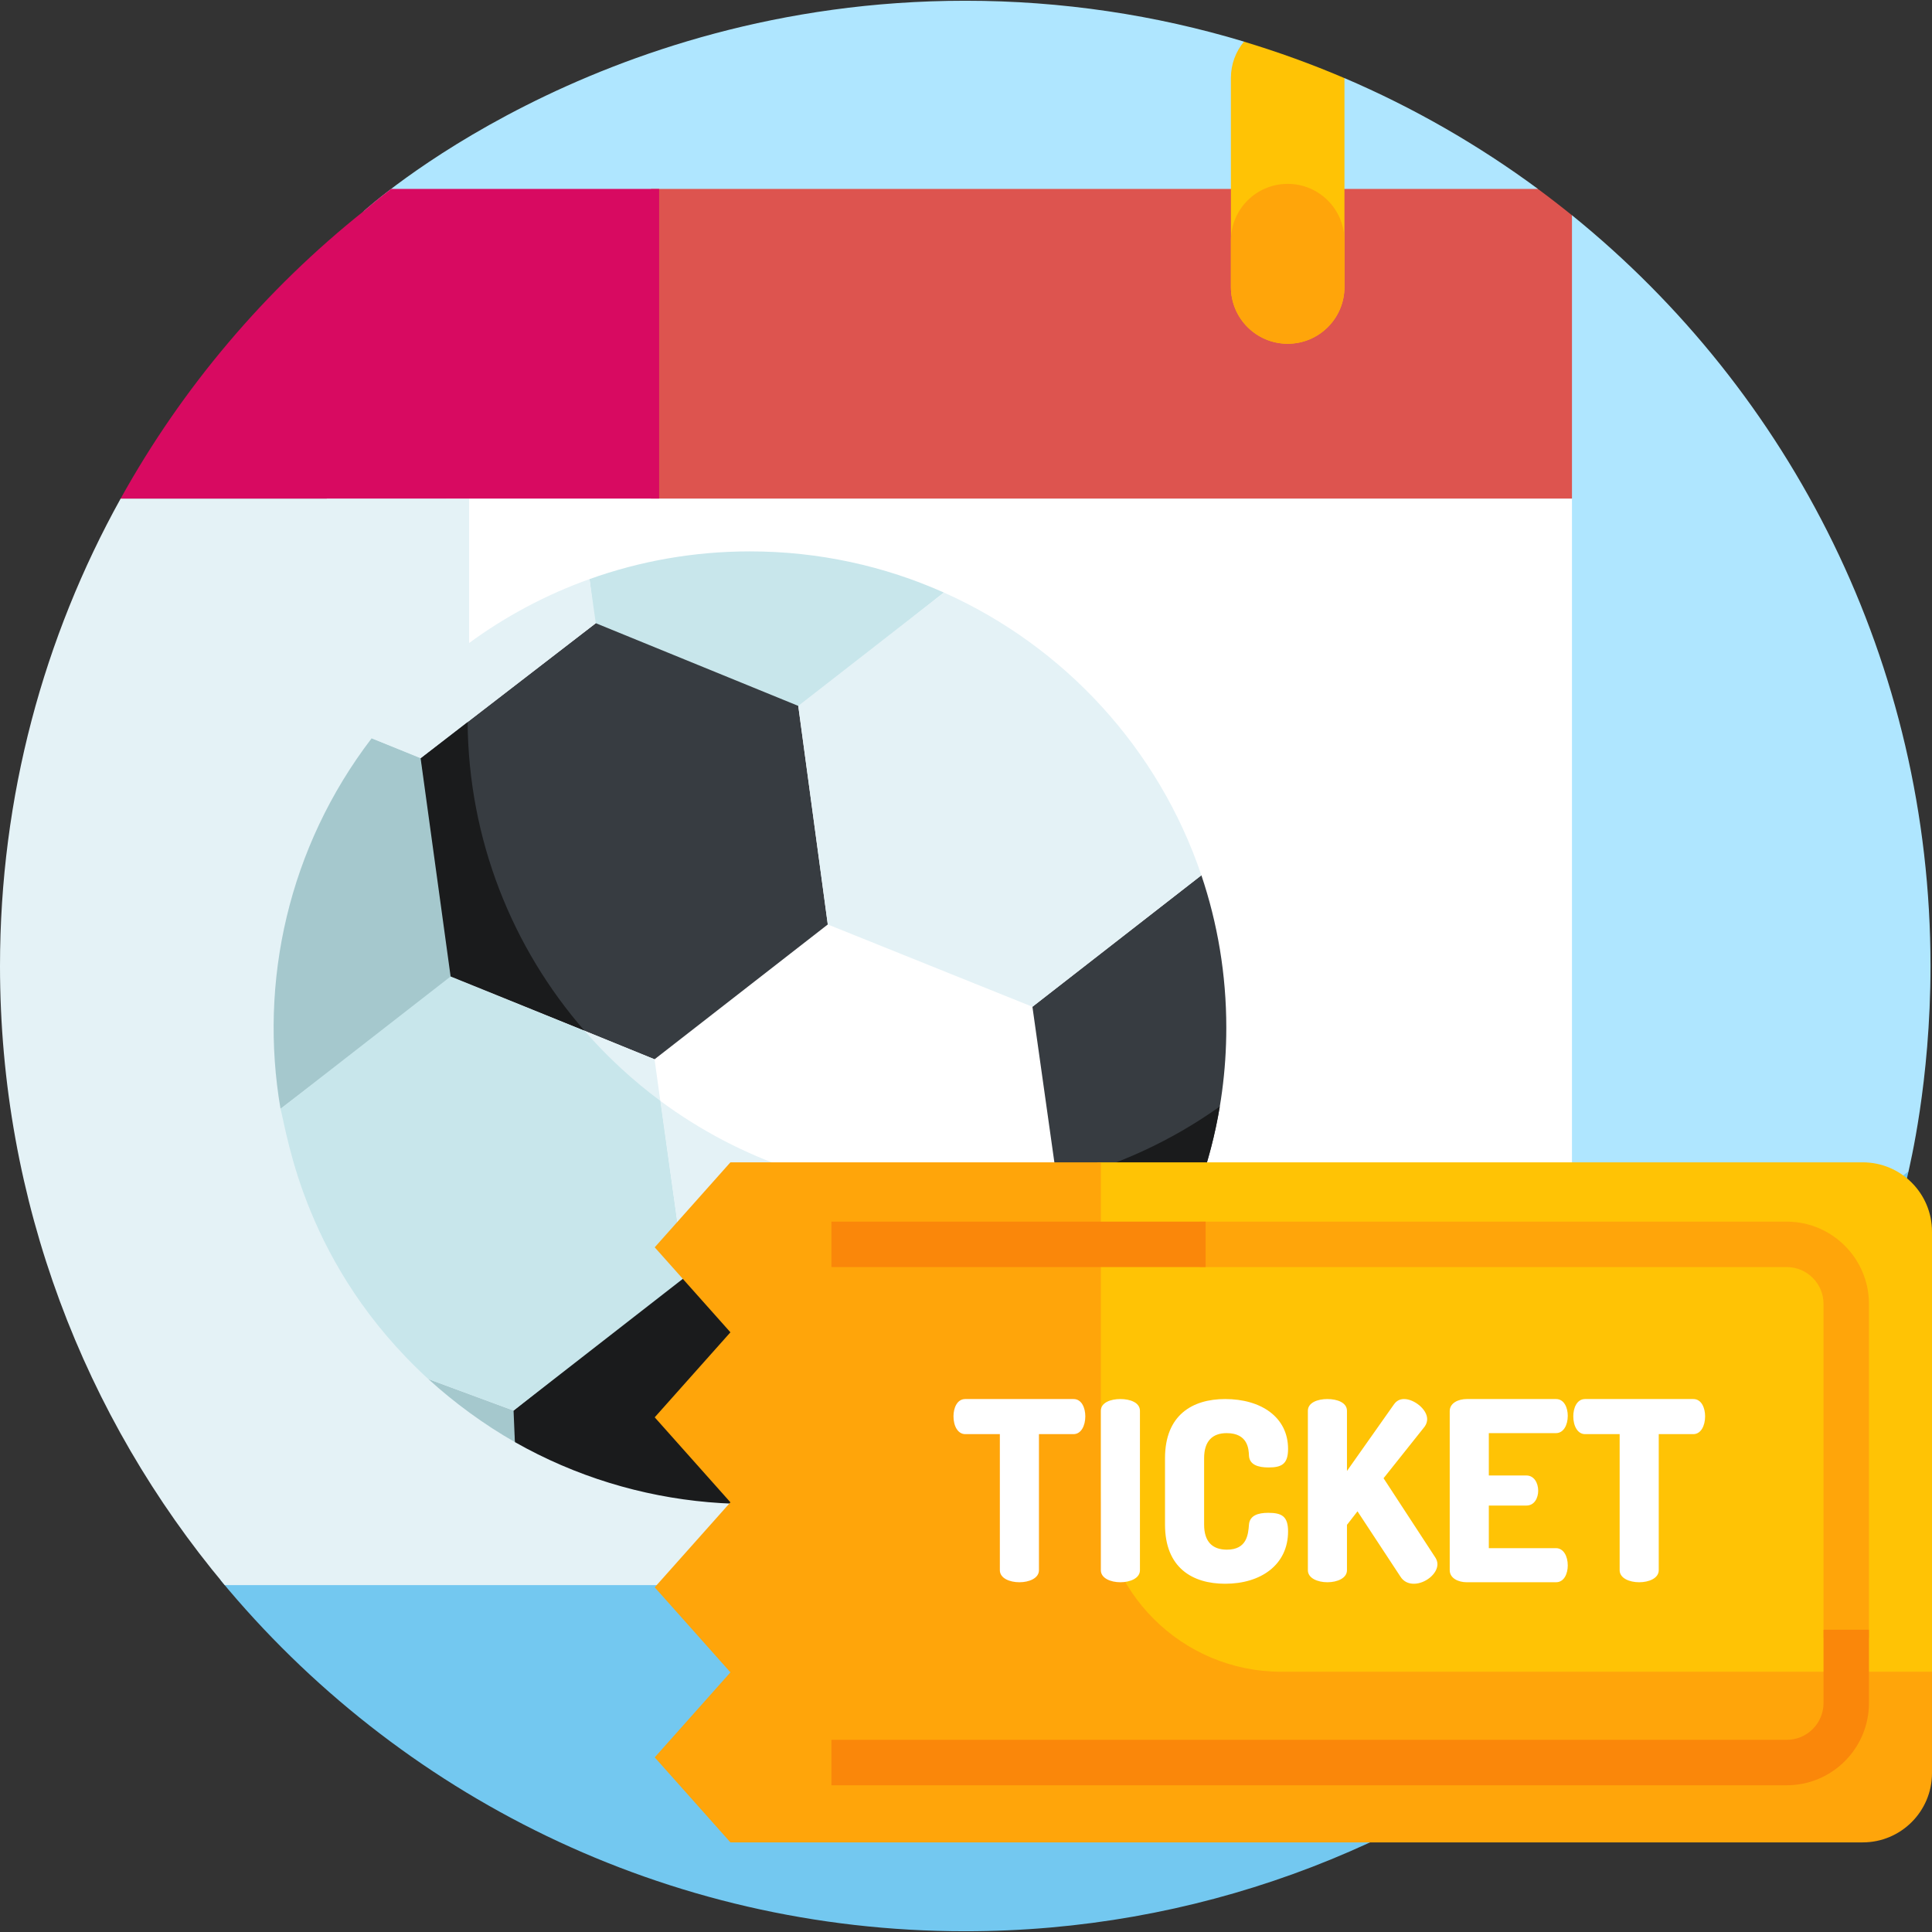 <svg id="Layer_1" enable-background="new 0 0 510.395 510.395" height="512" viewBox="0 0 510.395 510.395" width="512" xmlns="http://www.w3.org/2000/svg"><rect x="0" y="0" width="510.395" height="510.395" fill="#333333" stroke="none"/><g><g><path d="m415.294 56.866-12.081 4.027 3.069-10.994c-15.746-11.622-32.876-21.476-51.098-29.269l-14.063 2.832-12.489-12.473c-23.312-7.019-48.032-10.792-73.632-10.792-98.131 0-158.58 55.352-158.747 55.445 0 0-2.513 3.137-2.983 5.222-3.818 16.948-7.385 39.663-7.385 56.239 0 140.833 118.763 254.972 259.596 254.972 54.231 0 114.568-25.992 154.949-57.243.903-.699 3.769-5.396 3.769-5.396.178-1.087 5.801-23.477 5.801-54.239 0-80.104-36.936-151.582-94.706-198.331z" fill="#afe6ff"/><path d="m345.459 364.876-287.229 52.525c46.77 56.673 117.552 92.796 196.77 92.796 121.17 0 224.116-84.98 249.199-200.761-43.559 34.695-98.724 55.44-158.74 55.44z" fill="#73c8f0"/></g><g><path d="m117.841 131.707h297.441v240.368h-297.441z" fill="#fff"/></g><path d="m415.283 340.676h-291.348v-208.969h-92.058c-20.299 36.589-31.877 78.685-31.877 123.49 0 62.253 22.319 119.285 59.377 163.56h355.906z" fill="#e4f2f6"/><path d="m406.274 49.911h-234.293v81.796h243.302v-74.827c-2.95-2.388-5.953-4.713-9.009-6.969z" fill="#dd544f"/><path d="m31.877 131.707h142.252v-81.796h-70.813c-4.61 3.51-7.029 5.713-7.062 5.732-26.129 20.815-48.065 46.664-64.377 76.064z" fill="#d80a61"/><g><g><g><path d="m155.737 152.99 1.442 11.816 53.763 22.101 38.418-30.367c-15.652-6.986-32.989-10.875-51.237-10.875-14.89-.001-29.128 2.577-42.386 7.325z" fill="#c8e6eb"/></g></g><g><g><path d="m239.132 390.506-3.82-31.59-54.529-22.134-45.773 36.379 1.009 7.809c32.026 18.179 69.879 20.975 103.113 9.536z" fill="#1a1b1c"/></g></g><g><g><g><path d="m218.615 243.714-45.92 36.134 8.267 57.551 53.876 21.886 46.021-35.816-7.856-57.701z" fill="#fff"/></g></g><g><g><path d="m157.399 164.637-46.281 35.675 7.984 57.6 53.815 21.933 45.768-35.618-7.8-57.744z" fill="#373c41"/></g></g></g><g><g><path d="m272.745 265.969 8.114 57.5 26.375 10.785c10.625-18.457 16.731-39.923 16.731-62.75 0-14.085-2.315-27.629-6.583-40.273z" fill="#373c41"/></g></g><g><g><path d="m307.234 334.254-26.375-10.894-46.021 35.924 4.294 31.221c28.869-9.955 53.061-30.191 68.102-56.251z" fill="#b4d7dc"/></g></g><g><g><path d="m135.672 372.645-22.518-8.325c6.866 6.258 14.737 12.021 22.865 16.65z" fill="#a5c8cd"/></g></g><g><path d="m172.917 279.845-53.875-21.885 61.859 79.486z" fill="#e4f2f6"/></g><g><g><path d="m249.361 156.539-38.476 29.943 7.799 57.744 54.061 21.742 44.636-34.738c-11.264-33.365-36.14-60.461-68.02-74.691z" fill="#e4f2f6"/></g></g><g><g><path d="m119.663 258.14-8.461-57.893-13.015-5.212c-22.013 28.768-29.826 64.384-24.078 97.894z" fill="#a5c8cd"/></g></g><g><g><path d="m154.446 272.342-35.404-14.382-44.933 34.969c1.931 7.424 6.507 41.534 39.045 71.392.003.003-.003-.003 0 0l22.518 8.325 45.29-35.247-6.447-46.513c-7.315-5.43-14.095-11.687-20.069-18.544z" fill="#c8e6eb"/></g></g><g><g><path d="m154.345 272.229c-19.011-21.874-30.587-50.376-30.813-81.579l-12.414 9.661 7.923 57.648z" fill="#1a1b1c"/></g></g><g><g><path d="m279.267 311.982 1.592 11.487 26.375 10.785c7.433-12.911 12.557-27.22 15.008-41.935-12.764 9.083-27.295 15.84-42.975 19.663z" fill="#1a1b1c"/></g></g><g><g><path d="m174.44 290.83 6.523 46.569 53.876 21.886 46.021-35.816-1.731-11.452c-9.544 2.315-19.512 3.543-29.767 3.543-28.037 0-54.004-9.228-74.922-24.73z" fill="#e4f2f6"/></g></g><g><g><path d="m98.186 195.035 12.932 5.277 46.281-35.675-1.662-11.647c-23.017 8.223-42.945 23.015-57.551 42.045z" fill="#e4f2f6"/></g></g></g><path d="m510.395 442.62v-117.25c0-10.111-8.197-18.308-18.308-18.308h-202.198v135.558z" fill="#ffc305"/><path d="m340.18 90.809c8.284 0 15-6.716 15-15v-55.169c-8.616-3.685-17.479-6.901-26.552-9.633-2.152 2.596-3.448 5.929-3.448 9.566v55.236c0 8.284 6.716 15 15 15z" fill="#ffc305"/><g><path d="m340.18 90.809c-8.284 0-15-6.716-15-15v-12.235c0-8.284 6.716-15 15-15s15 6.716 15 15v12.234c0 8.285-6.716 15.001-15 15.001z" fill="#ffa50a"/></g><path d="m290.822 393.964v-86.903h-97.86l-20 22.453 20 22.454-20 22.457 20 22.457-20 22.457 20 22.458-20 22.461 20 22.46h299.124c10.111 0 18.308-8.197 18.308-18.308v-26.772h-171.899c-26.329-.001-47.673-21.345-47.673-47.674z" fill="#ffa50a"/><g><path d="m481.736 344.453v88.258h12v-88.258c0-11.977-9.743-21.72-21.72-21.72h-155.045v12h155.045c5.36 0 9.72 4.361 9.72 9.72z" fill="#ffa50a"/></g><g fill="#fa870a"><path d="m219.649 322.733h98.851v12h-98.851z"/><path d="m481.736 430.541v19.37c0 5.359-4.36 9.72-9.72 9.72h-252.367v12h252.368c11.977 0 21.72-9.743 21.72-21.72v-19.37z"/></g><g fill="#fff"><path d="m283.605 369.599c2.185 0 3.112 2.384 3.112 4.568 0 2.517-1.126 4.701-3.112 4.701h-9.137v35.951c0 2.118-2.582 3.178-5.164 3.178s-5.164-1.06-5.164-3.178v-35.951h-9.137c-1.986 0-3.112-2.185-3.112-4.701 0-2.185.927-4.568 3.112-4.568z"/><path d="m290.822 372.711c0-2.185 2.582-3.112 5.164-3.112s5.164.928 5.164 3.112v42.108c0 2.118-2.582 3.178-5.164 3.178s-5.164-1.06-5.164-3.178z"/><path d="m324.06 378.604c-3.774 0-5.959 2.118-5.959 6.621v17.545c0 4.502 2.185 6.62 6.024 6.62 5.297 0 5.628-4.038 5.827-6.62.198-2.45 2.449-3.112 5.098-3.112 3.575 0 5.23.927 5.23 4.899 0 8.806-7.15 13.838-16.618 13.838-8.673 0-15.89-4.237-15.89-15.625v-17.545c0-11.389 7.217-15.626 15.89-15.626 9.468 0 16.618 4.768 16.618 13.176 0 3.973-1.655 4.899-5.164 4.899-2.781 0-5.032-.729-5.164-3.111-.066-1.722-.265-5.959-5.892-5.959z"/><path d="m345.513 372.711c0-2.185 2.582-3.112 5.164-3.112s5.164.928 5.164 3.112v15.89l12.381-17.545c.729-1.06 1.655-1.457 2.715-1.457 2.648 0 6.091 2.715 6.091 5.297 0 .53-.132 1.258-.662 1.986l-10.857 13.639 13.705 20.988c.331.529.529 1.125.529 1.722 0 2.582-3.244 5.164-6.224 5.164-1.391 0-2.715-.53-3.575-1.92l-11.321-17.215-2.781 3.576v11.983c0 2.118-2.582 3.178-5.164 3.178s-5.164-1.06-5.164-3.178v-42.108z"/><path d="m393.316 389.793h9.932c1.986 0 3.111 1.92 3.111 4.038 0 1.788-.927 3.906-3.111 3.906h-9.932v11.256h17.744c1.986 0 3.111 2.118 3.111 4.568 0 2.118-.927 4.436-3.111 4.436h-23.57c-2.251 0-4.502-1.06-4.502-3.178v-42.042c0-2.119 2.251-3.179 4.502-3.179h23.57c2.185 0 3.111 2.317 3.111 4.437 0 2.449-1.125 4.568-3.111 4.568h-17.744z"/><path d="m447.343 369.599c2.185 0 3.112 2.384 3.112 4.568 0 2.517-1.126 4.701-3.112 4.701h-9.137v35.951c0 2.118-2.582 3.178-5.164 3.178s-5.164-1.06-5.164-3.178v-35.951h-9.137c-1.986 0-3.112-2.185-3.112-4.701 0-2.185.928-4.568 3.112-4.568z"/></g></g></svg>